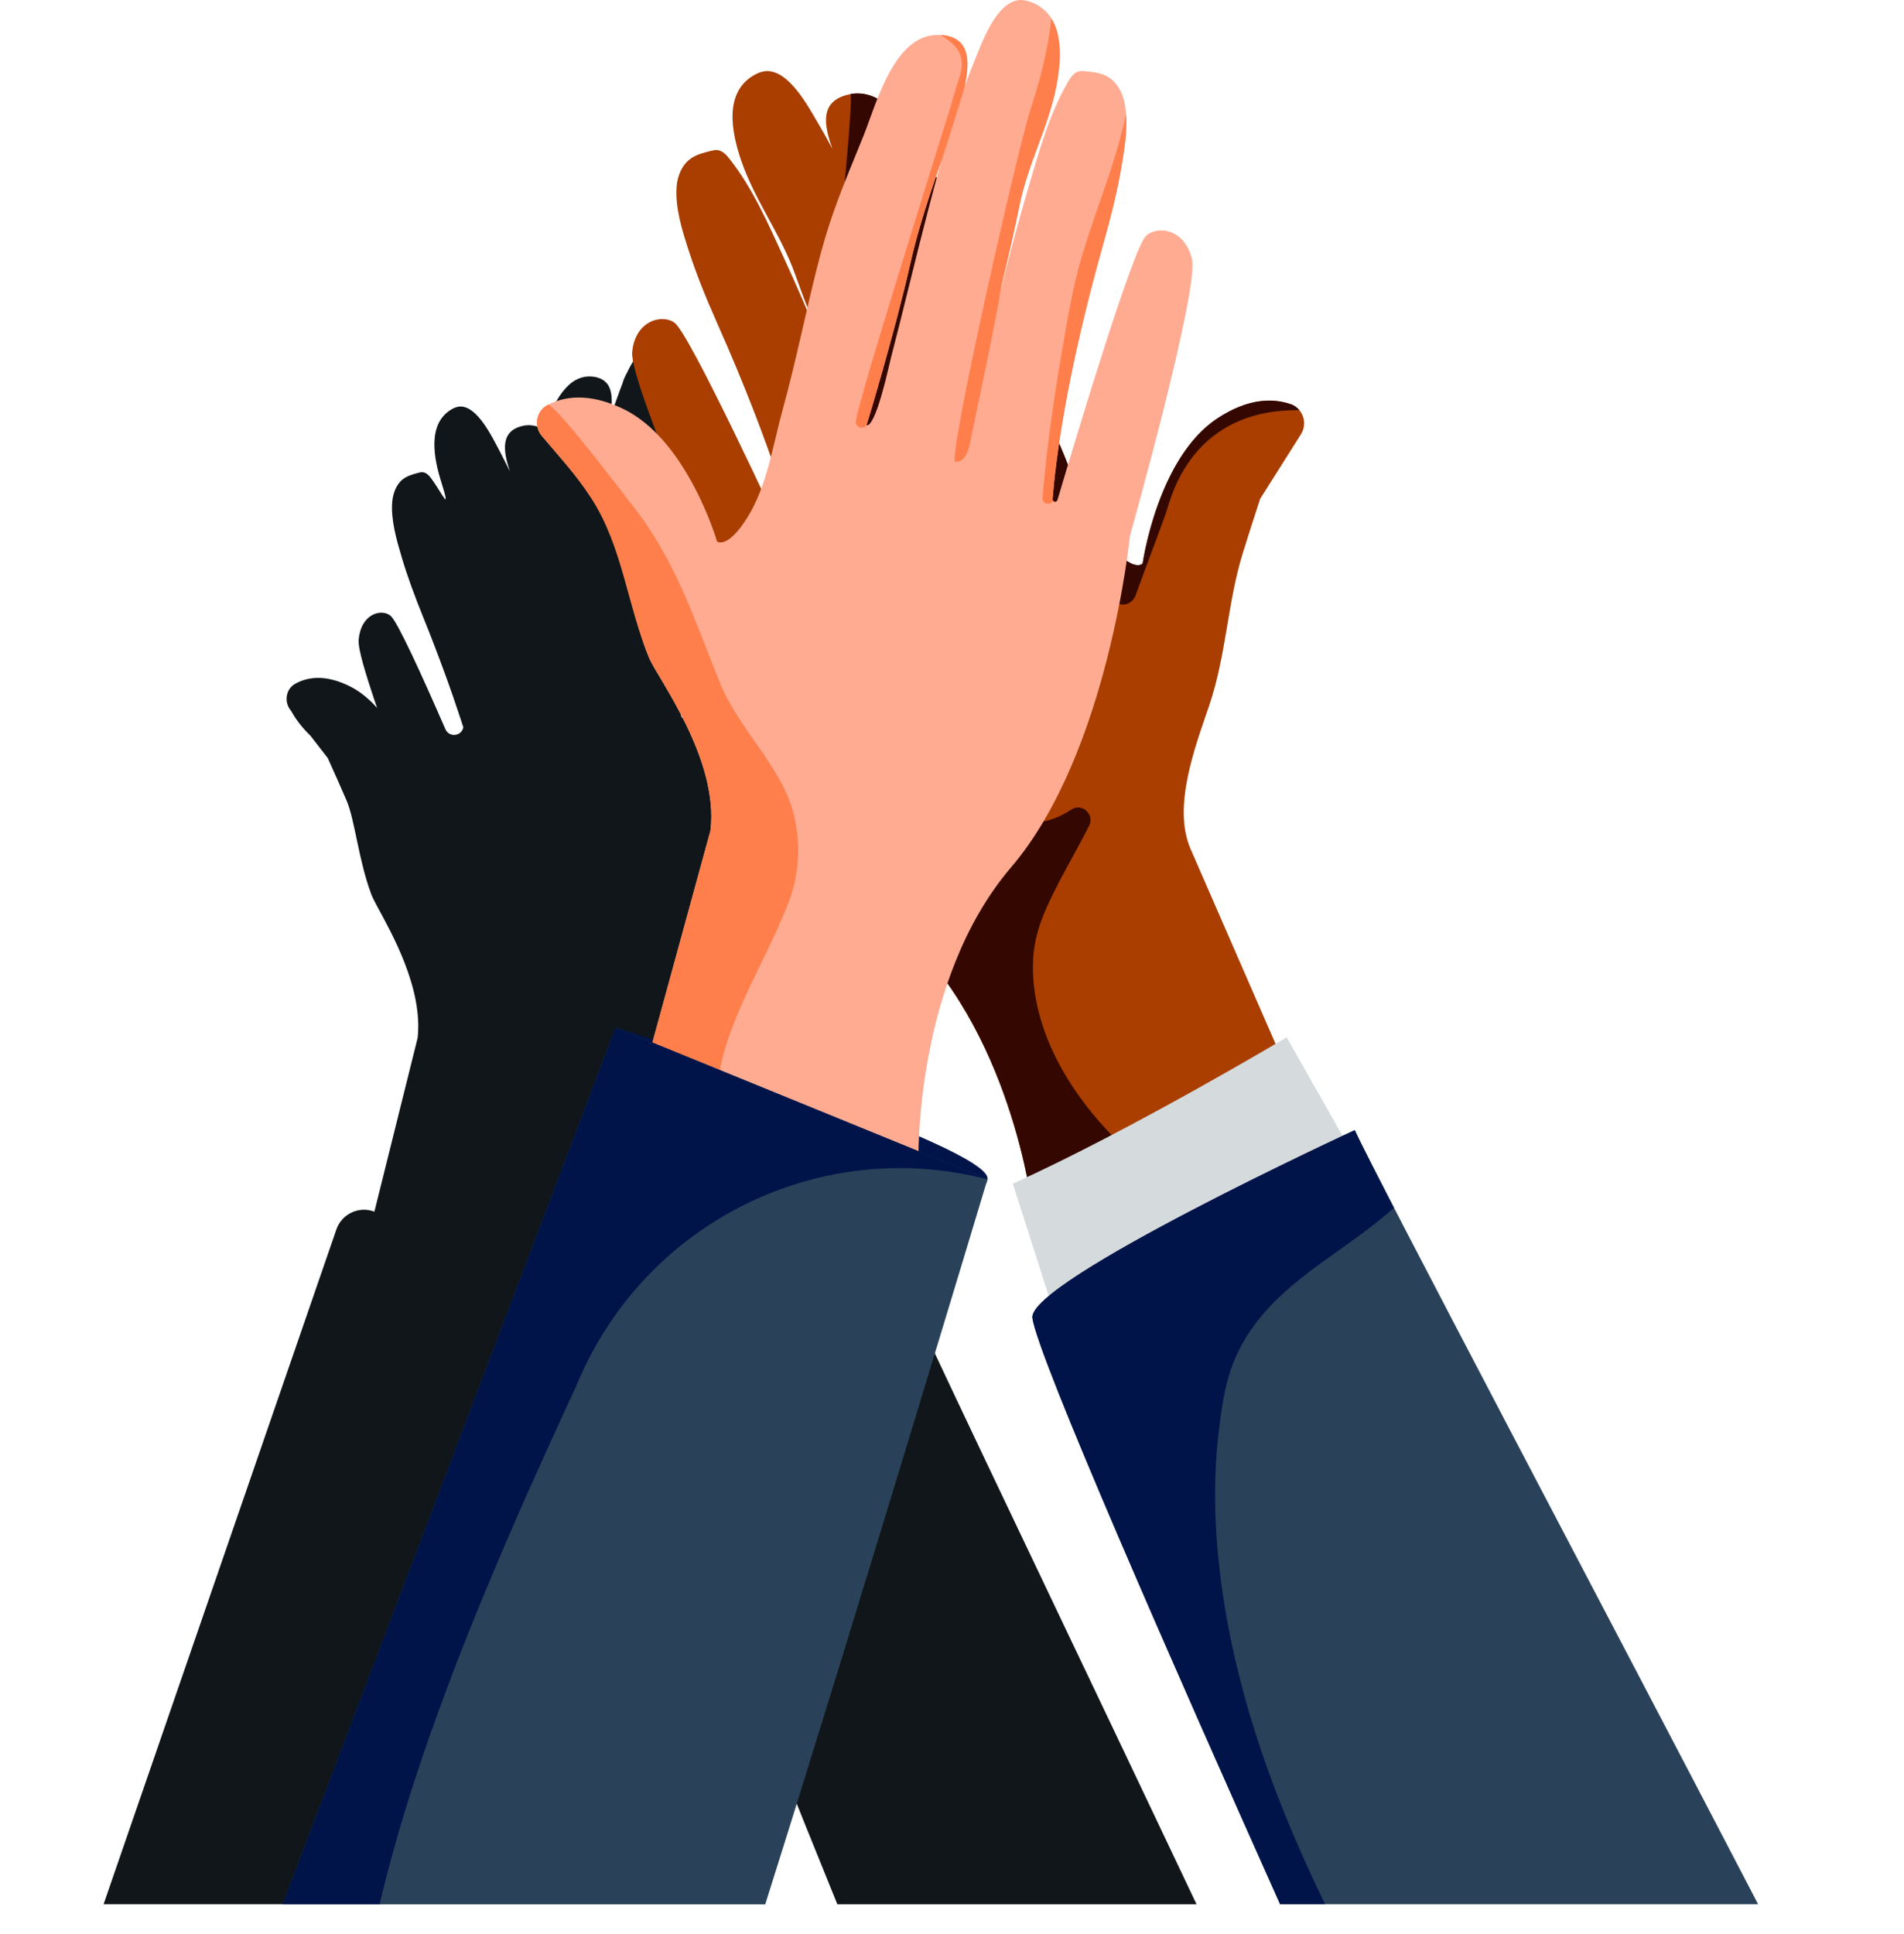 <svg width="128" height="130" viewBox="0 0 128 130" fill="none" xmlns="http://www.w3.org/2000/svg">
<path d="M19.517 47.712L19.562 47.768C19.752 48.121 20.159 48.77 20.863 49.444L22.035 50.955C22.499 51.974 22.941 52.981 23.303 53.82C23.854 55.091 24.113 57.877 24.967 60.126C24.979 60.16 24.996 60.2 25.014 60.242C25.075 60.377 25.162 60.55 25.268 60.752C25.3 60.812 25.332 60.873 25.366 60.938C26.322 62.717 28.444 66.421 28.076 69.768L27.884 70.538L25.169 81.444C24.13 81.049 22.977 81.592 22.615 82.638L6.965 127.992H31.366C35.068 115.013 39.706 98.147 41.443 91.807C41.485 91.656 41.524 91.513 41.561 91.375C41.564 91.365 41.566 91.355 41.569 91.345C41.949 89.961 41.396 88.487 40.197 87.703C40.058 87.611 39.913 87.52 39.762 87.429C39.079 87.019 38.691 86.257 38.758 85.462C38.758 85.437 38.763 85.412 38.765 85.388C38.975 82.962 42.383 82.577 43.111 84.899C43.119 84.921 43.124 84.941 43.131 84.963C43.153 85.032 43.173 85.099 43.193 85.166C43.232 85.299 43.274 85.432 43.311 85.563C43.718 86.962 43.99 88.206 44.16 89.124C43.743 89.334 43.533 89.813 43.664 90.262L44.091 91.73C44.58 93.416 44.553 95.173 44.432 96.923C44.432 96.95 44.432 96.975 44.432 97C44.501 97.57 45.036 99.204 45.883 101.538C45.9 101.583 45.915 101.627 45.932 101.674C46.041 101.97 46.154 102.279 46.27 102.597C46.288 102.641 46.305 102.688 46.32 102.733C46.394 102.933 46.47 103.14 46.549 103.347C46.566 103.392 46.584 103.439 46.601 103.483C46.922 104.339 47.27 105.26 47.642 106.23C47.66 106.274 47.677 106.321 47.694 106.368C47.788 106.615 47.884 106.867 47.983 107.121C50.333 113.222 53.484 121.08 56.29 127.995H80.439C74.45 115.342 66.481 98.717 62.769 90.805C62.732 90.724 62.695 90.644 62.658 90.566C62.635 90.516 62.611 90.464 62.589 90.418C62.472 90.171 62.361 89.934 62.255 89.704C62.236 89.662 62.216 89.623 62.199 89.581C62.166 89.509 62.132 89.44 62.1 89.371C62.078 89.322 62.055 89.275 62.033 89.228C62.004 89.164 61.974 89.1 61.944 89.038C61.927 88.998 61.91 88.961 61.893 88.924C61.861 88.855 61.831 88.789 61.799 88.725C61.782 88.687 61.764 88.65 61.749 88.616C61.722 88.554 61.695 88.497 61.668 88.438C61.651 88.401 61.633 88.364 61.616 88.327C61.587 88.265 61.559 88.204 61.532 88.144C61.52 88.117 61.505 88.088 61.493 88.061C61.453 87.974 61.416 87.893 61.379 87.811C61.379 87.811 61.379 87.811 61.379 87.809C61.342 87.73 61.308 87.651 61.273 87.577C61.263 87.555 61.253 87.535 61.243 87.513C61.219 87.458 61.197 87.407 61.172 87.357C61.162 87.338 61.155 87.318 61.145 87.296C61.123 87.249 61.103 87.202 61.083 87.157C61.073 87.138 61.066 87.118 61.056 87.098C61.036 87.054 61.016 87.012 60.999 86.97C60.992 86.955 60.984 86.938 60.979 86.923C60.96 86.881 60.942 86.839 60.925 86.799C60.92 86.787 60.915 86.777 60.91 86.765C60.891 86.721 60.873 86.681 60.856 86.641C60.856 86.636 60.851 86.632 60.851 86.629C60.831 86.585 60.816 86.545 60.799 86.508C60.456 86.683 60.037 86.548 59.861 86.205L57.65 81.903C57.487 81.587 57.087 81.478 56.786 81.674L56.776 81.681L52.462 70.792C51.505 66.898 54.012 61.935 54.286 60.76C54.839 58.401 54.733 55.602 55.113 54.259C55.365 53.371 55.671 52.305 55.997 51.224L58.067 47.618C58.341 47.142 58.25 46.542 57.904 46.184C57.902 46.181 57.899 46.179 57.897 46.174C57.87 46.147 57.84 46.12 57.81 46.095C57.803 46.09 57.798 46.085 57.791 46.08C57.764 46.058 57.731 46.038 57.702 46.021C57.692 46.016 57.685 46.011 57.677 46.004C57.638 45.982 57.598 45.962 57.556 45.945C57.038 45.742 56.344 45.636 55.493 45.88C55.409 45.905 55.32 45.932 55.234 45.964C55.096 46.014 54.953 46.075 54.804 46.145C54.486 46.295 54.151 46.492 53.8 46.752C53.795 46.754 53.793 46.759 53.788 46.761C53.699 46.828 53.612 46.895 53.529 46.966C53.499 46.993 53.469 47.021 53.437 47.048C53.38 47.1 53.321 47.149 53.267 47.201C53.232 47.233 53.2 47.267 53.168 47.3C53.119 47.349 53.067 47.401 53.018 47.453C52.983 47.49 52.951 47.527 52.919 47.564C52.872 47.615 52.828 47.667 52.781 47.719C52.749 47.759 52.717 47.798 52.687 47.837C52.643 47.892 52.601 47.946 52.559 48C52.527 48.042 52.497 48.084 52.467 48.126C52.425 48.183 52.386 48.24 52.346 48.297C52.317 48.339 52.29 48.383 52.26 48.425C52.221 48.484 52.181 48.543 52.144 48.603C52.117 48.647 52.09 48.691 52.063 48.733C52.026 48.795 51.989 48.854 51.952 48.919C51.927 48.963 51.902 49.007 51.877 49.052C51.843 49.116 51.806 49.178 51.774 49.242C51.749 49.286 51.727 49.331 51.705 49.375C51.67 49.439 51.638 49.506 51.606 49.57C51.584 49.614 51.564 49.659 51.542 49.703C51.51 49.77 51.478 49.837 51.448 49.903C51.428 49.948 51.409 49.992 51.389 50.036C51.359 50.103 51.33 50.172 51.3 50.239C51.28 50.283 51.263 50.328 51.246 50.37C51.216 50.439 51.189 50.505 51.162 50.575C51.145 50.617 52.899 39.55 52.536 37.825C52.225 36.342 51.132 36.004 50.476 36.324C50.424 36.349 50.374 36.379 50.328 36.413C50.328 36.413 50.323 36.416 50.32 36.418C50.273 36.453 50.229 36.49 50.192 36.534C50.175 36.554 50.155 36.581 50.133 36.616C50.133 36.621 50.128 36.623 50.125 36.626C50.105 36.658 50.083 36.697 50.061 36.742C50.056 36.749 50.054 36.756 50.049 36.764C50.026 36.808 50.002 36.86 49.977 36.914C49.972 36.924 49.967 36.937 49.962 36.946C49.938 37.003 49.91 37.065 49.883 37.132C49.879 37.144 49.873 37.156 49.869 37.169C49.841 37.238 49.812 37.312 49.78 37.391C49.775 37.401 49.772 37.41 49.767 37.42C49.738 37.502 49.706 37.586 49.671 37.677C49.671 37.682 49.666 37.687 49.666 37.692C49.632 37.783 49.597 37.882 49.563 37.983C49.558 37.998 49.553 38.013 49.548 38.027C49.513 38.126 49.479 38.227 49.442 38.333C49.434 38.353 49.427 38.373 49.422 38.395C49.387 38.501 49.35 38.61 49.313 38.721C49.306 38.743 49.298 38.765 49.291 38.79C49.254 38.904 49.215 39.022 49.178 39.14C49.17 39.163 49.163 39.182 49.158 39.205C49.118 39.328 49.076 39.456 49.037 39.585C49.032 39.599 49.027 39.617 49.022 39.632C48.98 39.762 48.938 39.896 48.896 40.034C48.894 40.044 48.889 40.053 48.886 40.063C48.842 40.204 48.797 40.347 48.753 40.493C48.746 40.513 48.741 40.535 48.733 40.554C48.691 40.695 48.647 40.836 48.605 40.979C48.595 41.009 48.588 41.038 48.578 41.068C48.536 41.211 48.492 41.354 48.447 41.5C48.44 41.527 48.43 41.554 48.422 41.581C48.378 41.732 48.334 41.882 48.287 42.038C48.282 42.057 48.274 42.08 48.269 42.099C48.222 42.26 48.176 42.42 48.126 42.583C48.124 42.593 48.121 42.603 48.119 42.613C48.069 42.778 48.023 42.946 47.973 43.114C47.973 43.121 47.968 43.129 47.966 43.139C47.916 43.306 47.87 43.474 47.82 43.642C47.815 43.662 47.81 43.679 47.803 43.699C47.756 43.864 47.707 44.029 47.66 44.197C47.655 44.217 47.65 44.237 47.642 44.254C47.596 44.422 47.546 44.59 47.499 44.758C47.494 44.772 47.489 44.79 47.487 44.804C47.438 44.977 47.388 45.15 47.341 45.323C47.341 45.328 47.339 45.333 47.336 45.337C47.067 46.288 46.808 47.221 46.571 48.079C46.465 48.464 45.935 48.489 45.789 48.119L45.784 48.106C45.905 47.211 46.065 46.172 46.273 44.994C46.665 42.783 47.23 40.078 48.05 36.877C48.403 35.498 48.723 34.103 48.943 32.689C48.963 32.568 48.98 32.445 49 32.319C49.012 32.237 49.025 32.154 49.037 32.07C49.044 32.028 49.049 31.983 49.054 31.941C49.069 31.838 49.081 31.732 49.096 31.628C49.096 31.611 49.101 31.596 49.101 31.578C49.207 30.717 49.254 29.821 49.091 29.017C48.973 28.434 48.677 27.869 48.198 27.59C47.877 27.403 47.504 27.358 47.142 27.319H47.136C47.018 27.306 46.895 27.292 46.779 27.326C46.747 27.336 46.717 27.346 46.69 27.361C46.687 27.361 46.685 27.366 46.68 27.366C46.599 27.408 46.525 27.472 46.463 27.548C46.416 27.603 46.376 27.664 46.337 27.726C46.337 27.726 45.624 28.841 45.404 29.824C45.145 30.54 45.402 29.57 45.651 28.136C45.666 28.047 45.68 27.953 45.695 27.862C45.7 27.832 45.705 27.802 45.708 27.773C45.718 27.709 45.727 27.642 45.735 27.576C45.74 27.538 45.745 27.501 45.749 27.464C45.759 27.378 45.769 27.292 45.779 27.203C45.784 27.148 45.789 27.092 45.794 27.035C45.796 26.998 45.799 26.959 45.801 26.922C45.806 26.857 45.809 26.791 45.814 26.727C45.814 26.707 45.814 26.687 45.814 26.667C45.821 26.445 45.826 26.223 45.809 26.003V25.964C45.769 25.389 45.648 24.838 45.389 24.384C45.157 23.977 44.819 23.646 44.328 23.449C44.126 23.368 43.908 23.321 43.696 23.355C43.037 23.466 42.529 24.244 42.144 25.073C42.03 25.27 41.922 25.502 41.85 25.764C41.714 26.11 41.601 26.433 41.507 26.689C41.505 26.697 41.5 26.707 41.497 26.717C41.398 26.983 41.302 27.255 41.211 27.524C41.132 27.751 41.058 27.978 40.984 28.205C40.984 28.205 40.984 28.207 40.984 28.21C40.999 28.131 41.014 28.054 41.026 27.975C41.031 27.941 41.038 27.906 41.043 27.874C41.056 27.805 41.065 27.736 41.073 27.669C41.078 27.63 41.083 27.593 41.087 27.553C41.095 27.489 41.102 27.427 41.107 27.366C41.11 27.326 41.112 27.289 41.115 27.252C41.12 27.193 41.122 27.136 41.125 27.079C41.125 27.042 41.125 27.008 41.125 26.971C41.125 26.88 41.125 26.791 41.115 26.707C41.112 26.665 41.11 26.62 41.105 26.581C41.1 26.541 41.093 26.502 41.087 26.465C41.08 26.425 41.073 26.386 41.065 26.346C41.058 26.312 41.048 26.277 41.038 26.243C41.026 26.203 41.014 26.166 41.001 26.132C40.989 26.102 40.979 26.073 40.967 26.043C40.947 26.001 40.927 25.961 40.905 25.924C40.893 25.905 40.883 25.882 40.87 25.865C40.836 25.811 40.794 25.762 40.749 25.715C40.735 25.7 40.717 25.685 40.7 25.67C40.668 25.638 40.633 25.608 40.596 25.581C40.577 25.567 40.552 25.552 40.532 25.539C40.495 25.515 40.456 25.492 40.414 25.473C40.389 25.46 40.364 25.448 40.34 25.438C40.293 25.419 40.243 25.401 40.192 25.386C40.167 25.379 40.145 25.372 40.12 25.364C40.041 25.344 39.96 25.327 39.871 25.317C39.834 25.312 39.797 25.312 39.76 25.31C38.131 25.196 37.196 27.097 36.556 28.869C36.44 28.802 36.322 28.745 36.201 28.698C36.199 28.698 36.194 28.698 36.191 28.696C36.12 28.669 36.048 28.649 35.974 28.632C35.962 28.629 35.952 28.627 35.939 28.624C35.87 28.61 35.801 28.597 35.73 28.59C35.72 28.59 35.71 28.587 35.7 28.587C35.537 28.573 35.367 28.58 35.194 28.614C35.132 28.627 35.071 28.639 35.006 28.659C33.773 29.017 33.74 30.098 34.283 31.7C34.106 31.329 33.92 30.964 33.733 30.601C33.733 30.601 33.733 30.601 33.733 30.599C33.684 30.503 33.634 30.409 33.585 30.312C33.585 30.31 33.582 30.305 33.58 30.303C33.077 29.36 32.111 27.334 30.966 27.324C30.752 27.324 30.542 27.403 30.352 27.516C28.716 28.484 29.162 30.801 29.656 32.368C30.349 34.575 29.747 33.21 29.044 32.23C28.883 32.005 28.688 31.773 28.432 31.744C28.313 31.729 28.192 31.761 28.076 31.793C27.721 31.89 27.356 31.993 27.062 32.23C26.625 32.583 26.406 33.19 26.364 33.785C26.28 34.972 26.657 36.275 26.988 37.395C27.39 38.76 27.889 40.088 28.417 41.399C29.51 44.106 30.354 46.453 31.003 48.437C31.053 48.593 31.102 48.741 31.149 48.891L31.144 48.909C31.006 49.503 30.189 49.578 29.945 49.017C28.375 45.416 26.714 41.766 26.26 41.394C25.747 40.972 24.732 41.157 24.3 42.188C24.271 42.26 24.244 42.336 24.221 42.413C24.214 42.438 24.209 42.462 24.202 42.487C24.184 42.549 24.17 42.61 24.157 42.675C24.152 42.702 24.147 42.726 24.142 42.754C24.128 42.845 24.115 42.939 24.108 43.037C24.108 43.065 24.105 43.094 24.108 43.129C24.108 43.166 24.11 43.205 24.115 43.25C24.12 43.316 24.13 43.39 24.142 43.474C24.152 43.541 24.165 43.61 24.179 43.684C24.226 43.926 24.295 44.212 24.384 44.535C24.397 44.58 24.409 44.624 24.421 44.669C24.513 44.992 24.619 45.35 24.74 45.735C24.759 45.797 24.779 45.858 24.799 45.922C24.893 46.218 24.994 46.529 25.102 46.85C25.127 46.922 25.152 46.996 25.177 47.07C25.233 47.238 25.293 47.411 25.352 47.583C24.843 47.016 24.273 46.527 23.632 46.191C21.845 45.254 20.586 45.532 19.809 45.984C19.752 46.016 19.7 46.056 19.653 46.098C19.609 46.137 19.567 46.177 19.53 46.221C19.478 46.283 19.433 46.352 19.399 46.423C19.382 46.46 19.364 46.497 19.35 46.534C19.248 46.801 19.241 47.105 19.337 47.383C19.379 47.502 19.439 47.615 19.517 47.719V47.712ZM42.596 48.045C42.608 48.077 42.623 48.106 42.635 48.139C42.637 48.146 42.642 48.156 42.645 48.163C42.627 48.124 42.61 48.084 42.593 48.045H42.596Z" fill="#101619"/>
<path d="M41.384 69.066C41.384 69.066 66.825 77.116 66.382 79.27C65.473 83.685 40.441 80.074 41.384 69.066Z" fill="#00144A"/>
<path d="M86.522 71.933C86.522 71.933 80.044 57.076 80.039 57.066C78.805 54.233 80.343 50.208 81.286 47.441C82.445 44.035 82.518 40.495 83.55 37.177C83.883 36.111 84.289 34.827 84.719 33.525L87.46 29.188C87.924 28.454 87.599 27.466 86.781 27.178C85.686 26.791 83.988 26.696 81.808 28.15C77.807 30.823 76.816 37.89 76.816 37.89C76.816 37.89 76.232 38.537 74.584 36.603C72.951 34.685 72.176 32.018 71.183 29.749C69.875 26.759 68.787 23.698 67.548 20.68C66.104 17.171 65.072 15.573 63.162 12.3C61.975 10.267 60.057 5.561 56.933 6.381C52.961 7.424 58.382 13.621 61.354 21.442C62.947 25.635 65.758 31.599 65.758 31.599C65.138 31.827 63.652 27.757 63.495 27.383C62.148 24.183 60.882 20.953 59.527 17.756C58.178 14.567 56.8 11.349 55.041 8.359C54.373 7.225 53.097 4.788 51.58 4.777C51.294 4.777 51.019 4.874 50.768 5.008C48.601 6.171 49.193 8.957 49.845 10.843C50.765 13.498 52.505 15.777 53.443 18.416C54.051 20.125 54.722 21.817 55.393 23.505C56.166 25.451 56.891 27.44 57.798 29.33C58.581 30.965 59.7 34.672 59.522 34.442C59.344 34.211 59.391 33.949 57.748 29.571C56.197 25.436 54.531 21.332 52.691 17.318C51.648 15.044 50.6 12.646 49.038 10.673C48.826 10.403 48.567 10.125 48.226 10.089C48.069 10.073 47.912 10.11 47.757 10.149C47.288 10.267 46.803 10.39 46.413 10.676C45.834 11.1 45.543 11.829 45.488 12.544C45.378 13.972 45.876 15.539 46.313 16.888C46.845 18.529 47.505 20.127 48.205 21.704C52.01 30.26 53.529 35.852 54.08 38.291C54.124 38.487 53.847 38.582 53.763 38.398C51.918 34.392 46.36 22.451 45.352 21.699C44.513 21.073 42.679 21.555 42.501 23.68C42.322 25.803 49.292 41.496 49.292 41.496C49.292 41.496 52.806 55.74 60.384 62.39C67.962 69.04 69.385 81.102 69.385 81.102L86.519 71.933H86.522Z" fill="#A93E00"/>
<path d="M59.522 34.438C59.344 34.21 59.391 33.946 57.748 29.567C57.36 28.532 56.965 27.497 56.561 26.465C56.949 27.431 57.352 28.388 57.798 29.323C58.581 30.958 59.7 34.666 59.522 34.435V34.438ZM63.494 27.379C62.148 24.18 60.879 20.949 59.527 17.752C59.092 16.727 58.655 15.698 58.204 14.676C59.252 16.699 60.423 18.989 61.354 21.439C62.947 25.631 65.758 31.595 65.758 31.595C65.137 31.823 63.652 27.751 63.494 27.379Z" fill="#340800"/>
<path d="M58.422 32.371C58.567 32.465 58.716 32.549 58.865 32.63C58.624 31.939 58.273 30.964 57.749 29.567C57.498 28.894 57.236 28.226 56.979 27.555C56.824 28.433 56.777 29.347 56.979 30.212C57.183 31.095 57.66 31.868 58.425 32.368L58.422 32.371Z" fill="#340800"/>
<path d="M86.779 27.171C85.684 26.783 83.986 26.689 81.806 28.143C77.912 30.742 76.869 37.503 76.817 37.864C76.777 37.888 76.741 37.917 76.707 37.948C76.473 38.042 75.837 38.069 74.581 36.593C72.949 34.675 72.173 32.008 71.18 29.739C69.873 26.749 68.785 23.688 67.546 20.67C66.102 17.161 65.07 15.563 63.16 12.29C63.112 12.209 63.063 12.12 63.013 12.031C63 12.007 62.987 11.981 62.971 11.957C62.929 11.881 62.884 11.8 62.84 11.719C62.829 11.7 62.822 11.685 62.811 11.666C62.767 11.583 62.719 11.499 62.675 11.41C62.421 10.933 62.138 10.401 61.823 9.864C61.815 9.853 61.81 9.84 61.802 9.83C61.737 9.72 61.671 9.61 61.603 9.497C61.595 9.484 61.59 9.473 61.582 9.46C60.492 7.676 59.059 5.991 57.175 6.318C57.547 7.018 54.287 34.956 55.002 35.75C52.05 35.579 49.29 41.486 49.29 41.486C49.29 41.486 52.804 55.73 60.382 62.38C67.96 69.03 69.383 81.091 69.383 81.091L76.036 77.53C75.116 76.723 74.262 75.843 73.491 74.907C71.833 72.892 70.473 70.566 69.828 68.021C69.537 66.871 69.391 65.671 69.454 64.481C69.508 63.436 69.773 62.411 70.174 61.442C71.023 59.395 72.21 57.509 73.203 55.533C73.208 55.523 73.214 55.509 73.222 55.499C73.604 54.736 72.729 53.948 72.016 54.419C71.759 54.59 71.492 54.742 71.212 54.87C69.569 55.633 67.57 55.402 66.189 54.194C65.827 53.88 65.578 53.507 65.408 53.101C65.772 53.01 66.121 52.907 66.38 52.782C66.854 52.556 67.3 52.242 67.74 51.956C68.28 51.605 68.814 51.243 69.349 50.885C69.849 50.552 70.35 50.222 70.863 49.907C70.803 49.635 70.748 49.359 70.711 49.079C70.685 48.891 70.814 48.723 70.978 48.631C70.976 48.062 71.039 47.494 71.149 46.957C71.479 45.356 72.257 43.907 73.258 42.628C73.921 41.782 74.519 40.016 74.728 38.585C75.302 38.797 74.361 40.33 75.281 40.6C75.724 40.731 76.185 40.458 76.34 40.026C76.948 38.32 78.294 34.817 78.478 34.185C80.469 27.278 86.375 27.606 87.35 27.567C87.203 27.388 87.01 27.244 86.771 27.16L86.779 27.171Z" fill="#340800"/>
<path d="M43.474 71.477L47.76 55.834C48.347 51.015 44.205 45.584 43.641 44.237C42.509 41.533 42.169 38.181 41.44 36.654C40.958 35.645 40.371 34.431 39.761 33.208L36.428 29.306C35.864 28.646 36.045 27.624 36.813 27.221C37.843 26.681 39.509 26.343 41.873 27.472C46.214 29.545 48.206 36.397 48.206 36.397C48.206 36.397 48.877 36.955 50.231 34.804C51.573 32.673 51.958 29.919 52.616 27.532C53.483 24.385 54.12 21.202 54.914 18.039C55.839 14.36 56.635 12.631 58.056 9.117C58.939 6.934 60.165 2.003 63.372 2.367C67.452 2.831 62.974 9.738 61.153 17.905C60.175 22.284 58.247 28.588 58.247 28.588C58.894 28.724 59.782 24.485 59.885 24.092C60.76 20.733 61.551 17.352 62.431 13.996C63.312 10.639 64.213 7.264 65.526 4.054C66.024 2.836 66.941 0.242 68.44 0.014C68.72 -0.028 69.008 0.03 69.278 0.127C71.589 0.968 71.401 3.811 71.026 5.771C70.497 8.53 69.1 11.035 68.55 13.781C68.194 15.557 67.772 17.329 67.35 19.098C66.862 21.134 66.43 23.209 65.804 25.208C65.264 26.938 64.685 30.768 64.829 30.514C64.973 30.263 64.889 30.009 65.888 25.441C66.831 21.128 67.892 16.828 69.139 12.591C69.847 10.191 70.541 7.668 71.802 5.493C71.975 5.197 72.189 4.882 72.522 4.799C72.677 4.759 72.837 4.775 72.996 4.791C73.479 4.84 73.974 4.893 74.401 5.118C75.035 5.454 75.425 6.135 75.583 6.835C75.897 8.231 75.627 9.853 75.386 11.252C75.095 12.953 74.671 14.63 74.202 16.289C71.66 25.3 70.958 31.051 70.761 33.546C70.746 33.748 71.034 33.8 71.092 33.606C72.344 29.377 76.136 16.765 77.027 15.875C77.766 15.136 79.652 15.351 80.132 17.426C80.611 19.501 75.96 36.03 75.96 36.03C75.96 36.03 74.522 50.63 67.973 58.297C61.425 65.964 61.745 78.104 61.745 78.104L43.476 71.483L43.474 71.477Z" fill="#FFAB92"/>
<path d="M43.474 71.473L48.209 74.044C48.127 69.799 51.059 65.423 52.666 61.498C52.689 61.44 52.715 61.383 52.742 61.32C53.677 59.289 53.91 56.973 53.381 54.8C52.587 51.556 49.681 49.038 48.413 45.925C46.655 41.612 45.465 37.724 42.543 34.006C42.132 33.482 37.235 26.996 36.813 27.216C36.045 27.62 35.864 28.645 36.428 29.302C37.588 30.66 38.739 31.946 39.719 33.447C41.862 36.728 42.158 40.685 43.644 44.233C44.207 45.58 48.347 51.011 47.763 55.83L43.476 71.473H43.474Z" fill="#FF7F4C"/>
<path d="M68.546 13.773C69.096 11.026 70.493 8.521 71.022 5.762C71.292 4.355 71.46 2.492 70.679 1.242C70.456 3.338 69.916 5.398 69.267 7.397C68.35 10.225 63.672 30.954 64.223 31.035C64.775 31.119 65.082 30.422 65.192 29.874C65.915 26.287 66.743 22.697 67.346 19.086C67.768 17.32 68.19 15.549 68.546 13.77V13.773Z" fill="#FF7F4C"/>
<path d="M72.773 17.081C72.131 19.22 71.77 21.415 71.392 23.611C70.832 26.876 70.355 30.162 70.085 33.466C70.051 33.87 70.601 34.027 70.787 33.668C70.79 33.663 70.792 33.657 70.795 33.652C70.771 33.623 70.758 33.584 70.761 33.537C70.955 31.042 71.66 25.291 74.201 16.279C74.67 14.621 75.095 12.944 75.386 11.243C75.577 10.124 75.784 8.861 75.7 7.688C75.451 8.848 75.126 9.996 74.762 11.128C74.12 13.122 73.376 15.079 72.773 17.087V17.081Z" fill="#FF7F4C"/>
<path d="M64.524 5.108C64.456 5.344 64.37 5.575 64.299 5.816C64.162 6.264 64.042 6.722 63.903 7.17C63.604 8.135 63.3 9.096 63.002 10.058C62.381 12.06 61.757 14.059 61.139 16.061C60.52 18.063 59.865 20.188 59.242 22.253C58.77 23.812 58.298 25.371 57.869 26.941C57.748 27.381 57.617 27.826 57.536 28.277C57.462 28.688 58.007 28.929 58.243 28.586C58.243 28.584 58.248 28.578 58.251 28.576C58.353 28.424 60.381 21.364 61.157 17.893C61.728 15.335 62.559 12.901 63.306 10.747C63.004 11.824 65.064 5.234 64.846 5.837C65.294 3.772 65.04 2.472 63.23 2.344C64.037 2.884 64.718 3.371 64.653 4.443C64.639 4.673 64.59 4.891 64.527 5.103L64.524 5.108Z" fill="#FF7F4C"/>
<path d="M76.793 23.371C76.776 23.371 76.776 23.344 76.793 23.344C76.809 23.344 76.809 23.371 76.793 23.371Z" fill="#FF7F4C"/>
<path d="M72.435 93.143L92.1 79.617L86.501 69.723C86.501 69.723 76.072 75.948 68.09 79.564L72.432 93.143H72.435Z" fill="#D5DADD"/>
<path d="M118.191 127.991C108.048 108.493 92.633 79.358 91.079 75.965C91.079 75.965 69.084 86.121 69.409 88.587C69.752 91.191 79.02 112.259 86.061 127.994H118.191V127.991Z" fill="#2A4259"/>
<path d="M89.085 127.994C85.882 121.438 83.299 114.486 82.219 107.246C81.68 103.622 81.499 99.93 81.926 96.283C82.107 94.739 82.319 93.141 82.882 91.681C83.349 90.476 84.019 89.386 84.853 88.401C87.326 85.471 90.898 83.726 93.712 81.187C92.339 78.53 91.401 76.68 91.073 75.965C91.073 75.965 69.079 86.121 69.403 88.587C69.747 91.191 79.015 112.259 86.055 127.994H89.082H89.085Z" fill="#00144A"/>
<path d="M51.445 128.002C57.668 108.279 66.383 79.27 66.383 79.27L41.385 69.066L19 128.002H51.445Z" fill="#2A4259"/>
<path d="M25.522 128.002C26.001 125.948 26.562 123.912 27.175 121.894C28.189 118.561 29.353 115.275 30.603 112.024C31.863 108.743 33.218 105.499 34.622 102.276C35.919 99.302 37.264 96.349 38.629 93.404C38.694 93.262 38.775 93.076 38.872 92.851C43.424 82.15 55.087 76.359 66.349 79.262L66.383 79.27L41.385 69.066L19 128.002H25.522Z" fill="#00144A"/>
</svg>
